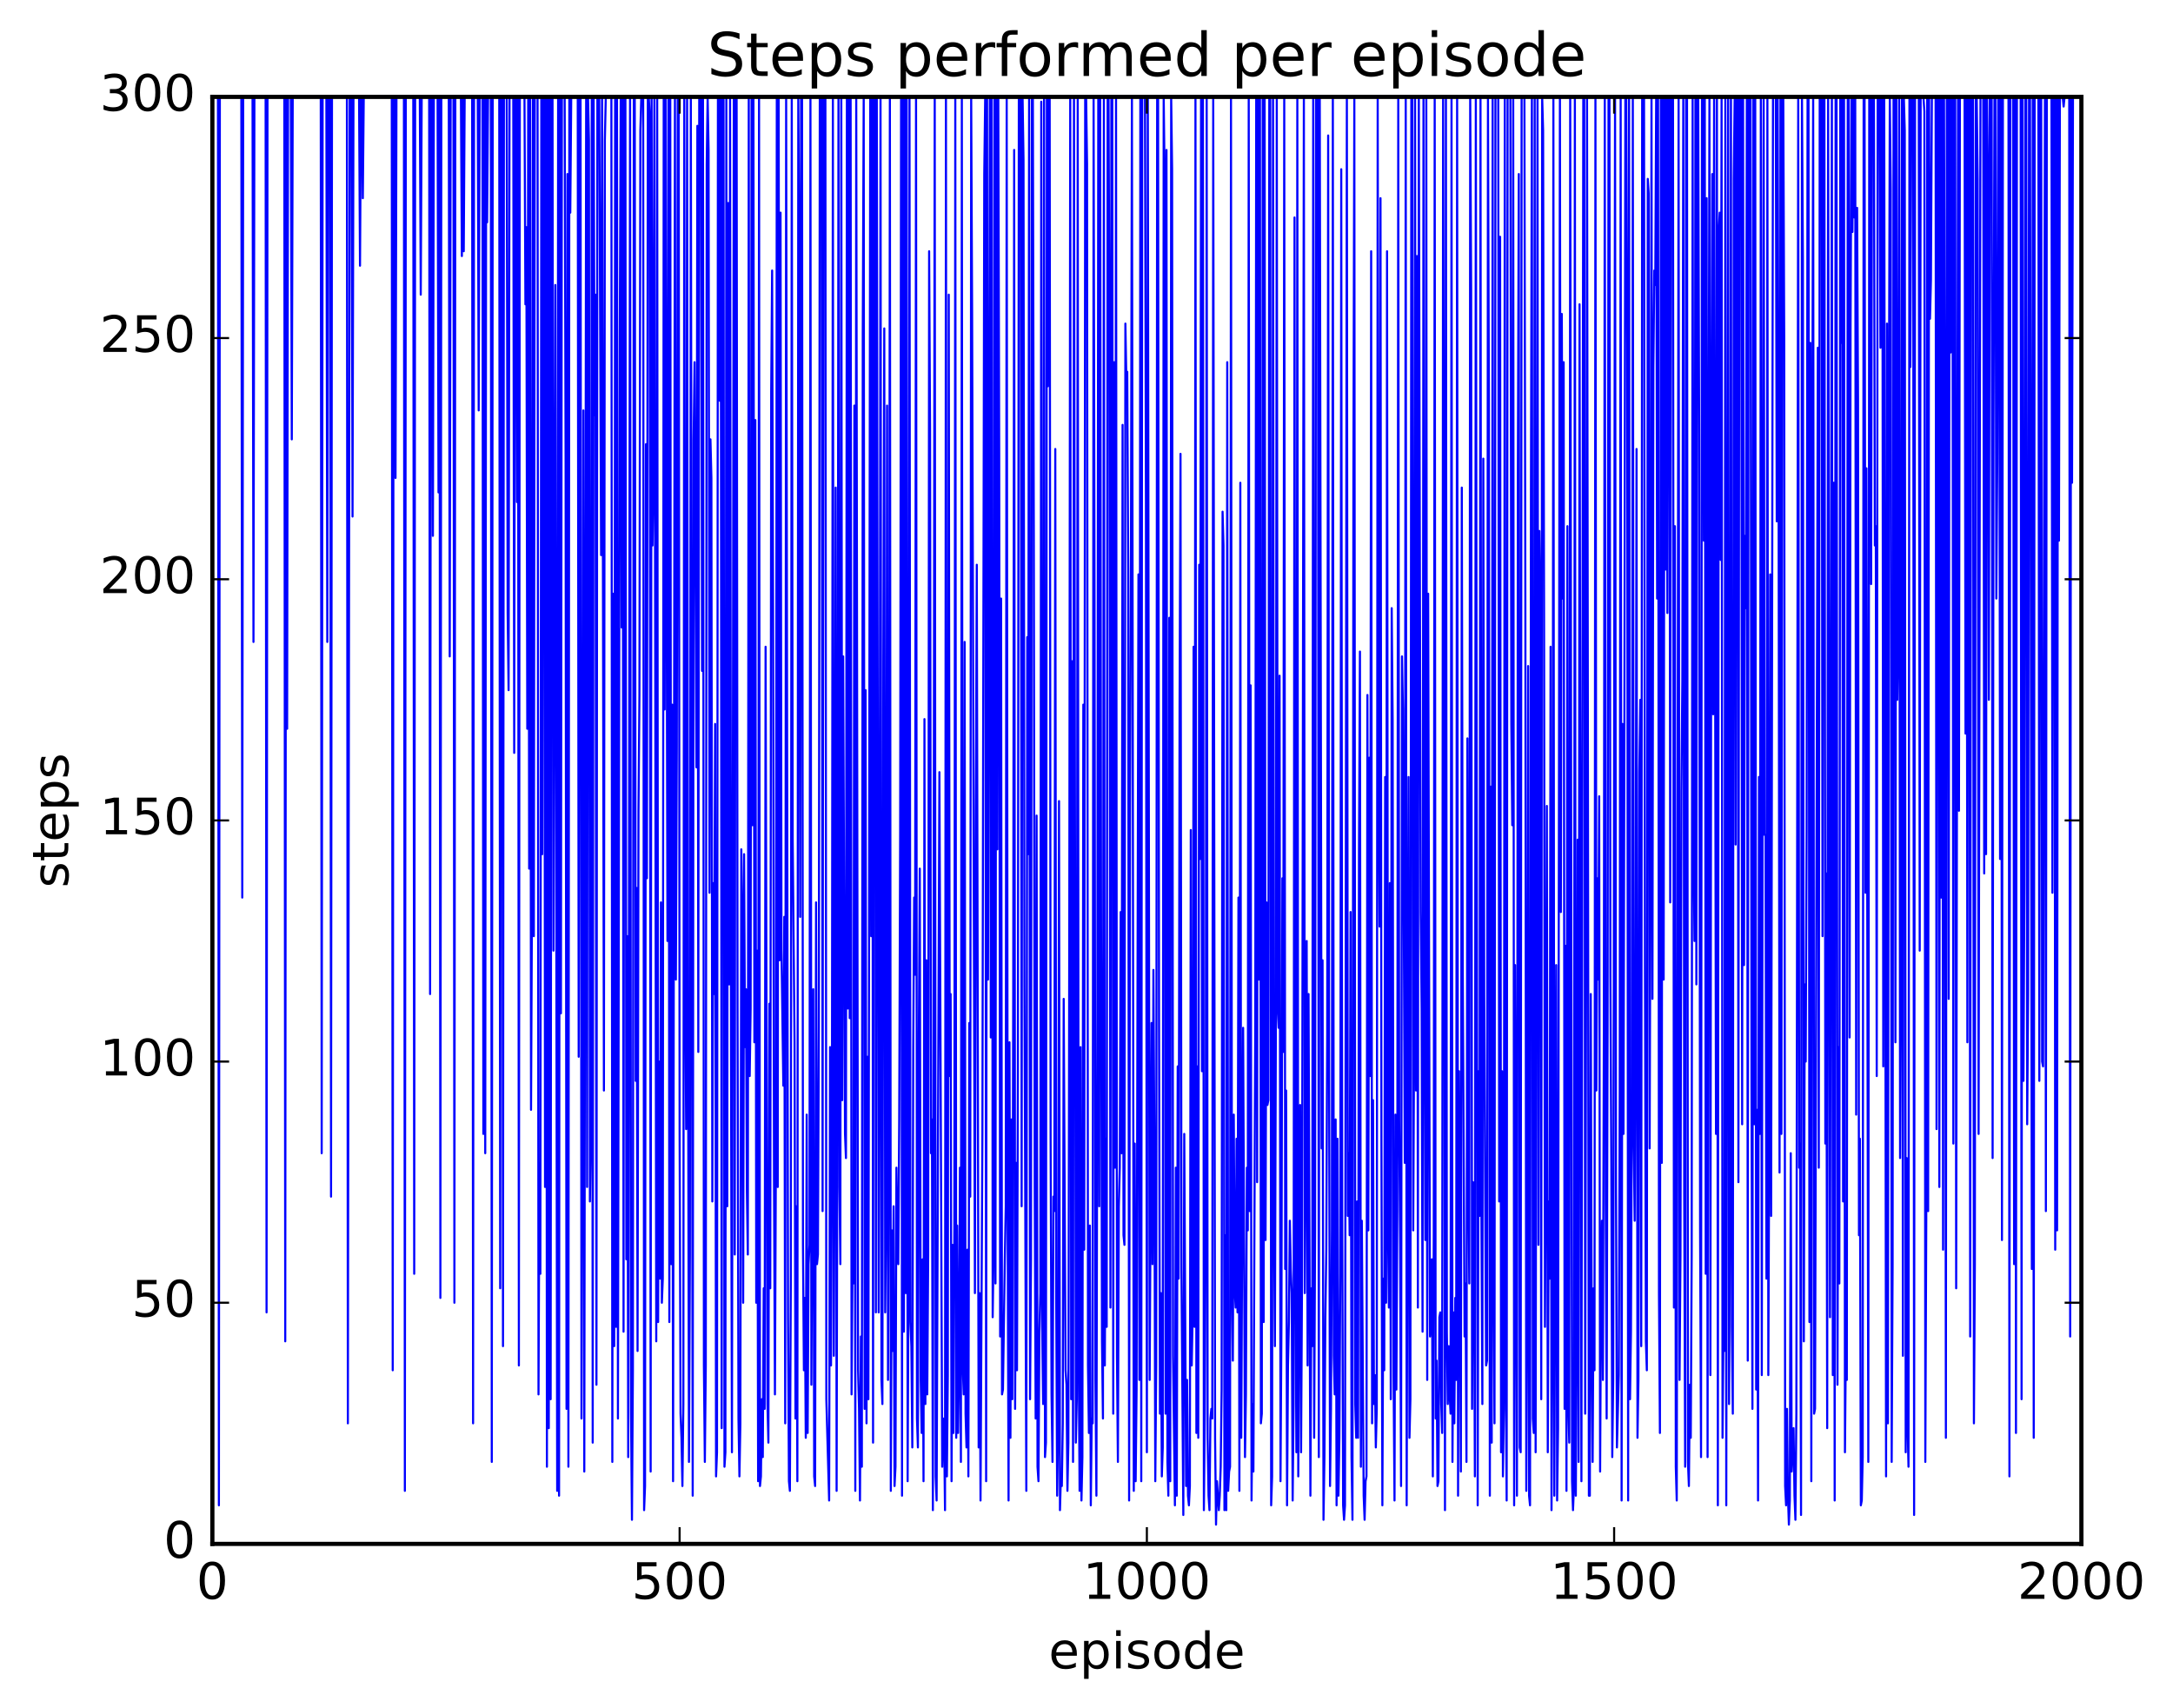 <?xml version="1.0" encoding="utf-8" standalone="no"?>
<!DOCTYPE svg PUBLIC "-//W3C//DTD SVG 1.1//EN"
  "http://www.w3.org/Graphics/SVG/1.1/DTD/svg11.dtd">
<!-- Created with matplotlib (http://matplotlib.org/) -->
<svg height="408pt" version="1.1" viewBox="0 0 519 408" width="519pt" xmlns="http://www.w3.org/2000/svg" xmlns:xlink="http://www.w3.org/1999/xlink">
 <defs>
  <style type="text/css">
*{stroke-linecap:butt;stroke-linejoin:round;stroke-miterlimit:100000;}
  </style>
 </defs>
 <g id="figure_1">
  <g id="patch_1">
   <path d="M 0 408.169 
L 519.589 408.169 
L 519.589 0 
L 0 0 
z
" style="fill:#ffffff;"/>
  </g>
  <g id="axes_1">
   <g id="patch_2">
    <path d="M 50.719 368.742 
L 497.119 368.742 
L 497.119 23.142 
L 50.719 23.142 
z
" style="fill:#ffffff;"/>
   </g>
   <g id="line2d_1">
    <path clip-path="url(#pd90e181423)" d="M 50.719 23.142 
L 52.058 23.142 
L 52.281 359.526 
L 52.504 23.142 
L 57.638 23.142 
L 57.861 214.374 
L 58.084 23.142 
L 60.316 23.142 
L 60.54 153.318 
L 60.763 23.142 
L 63.441 23.142 
L 63.664 313.446 
L 63.888 23.142 
L 67.905 23.142 
L 68.128 320.358 
L 68.352 23.142 
L 68.575 174.054 
L 68.798 23.142 
L 69.468 23.142 
L 69.691 104.934 
L 69.914 23.142 
L 76.61 23.142 
L 76.833 275.43 
L 77.056 23.142 
L 77.949 23.142 
L 78.172 153.318 
L 78.396 23.142 
L 78.842 23.142 
L 79.065 285.798 
L 79.288 23.142 
L 82.86 23.142 
L 83.083 339.942 
L 83.529 23.142 
L 83.976 23.142 
L 84.199 123.366 
L 84.422 23.142 
L 85.761 23.142 
L 85.984 63.462 
L 86.208 23.142 
L 86.431 23.142 
L 86.654 47.334 
L 86.877 23.142 
L 93.573 23.142 
L 93.796 327.27 
L 94.02 23.142 
L 94.243 23.142 
L 94.466 114.15 
L 94.689 23.142 
L 96.475 23.142 
L 96.698 356.07 
L 96.921 23.142 
L 98.707 23.142 
L 98.93 304.23 
L 99.153 23.142 
L 100.269 23.142 
L 100.492 70.374 
L 100.716 23.142 
L 102.501 23.142 
L 102.724 237.414 
L 102.948 23.142 
L 103.171 23.142 
L 103.394 127.974 
L 103.617 23.142 
L 104.51 23.142 
L 104.733 117.606 
L 104.956 23.142 
L 105.18 309.99 
L 105.403 23.142 
L 107.188 23.142 
L 107.412 156.774 
L 107.635 23.142 
L 108.304 23.142 
L 108.528 311.142 
L 108.751 23.142 
L 110.09 23.142 
L 110.313 61.158 
L 110.536 23.142 
L 110.76 60.006 
L 110.983 23.142 
L 112.768 23.142 
L 112.992 339.942 
L 113.215 23.142 
L 114.108 23.142 
L 114.331 98.022 
L 114.554 23.142 
L 115.224 23.142 
L 115.447 270.822 
L 115.67 23.142 
L 115.893 275.43 
L 116.116 23.142 
L 116.34 53.094 
L 116.563 23.142 
L 117.232 23.142 
L 117.456 349.158 
L 117.679 23.142 
L 119.241 23.142 
L 119.464 307.686 
L 119.688 23.142 
L 119.911 23.142 
L 120.134 321.51 
L 120.357 23.142 
L 121.027 23.142 
L 121.25 146.406 
L 121.473 164.838 
L 121.696 23.142 
L 122.589 23.142 
L 122.812 179.814 
L 123.036 23.142 
L 123.259 23.142 
L 123.482 119.91 
L 123.705 23.142 
L 123.928 326.118 
L 124.152 23.142 
L 125.268 23.142 
L 125.491 72.678 
L 125.714 54.246 
L 125.937 174.054 
L 126.16 23.142 
L 126.384 207.462 
L 126.607 23.142 
L 126.83 265.062 
L 127.053 215.526 
L 127.276 23.142 
L 127.5 223.59 
L 127.723 23.142 
L 128.392 23.142 
L 128.616 333.03 
L 128.839 277.734 
L 129.062 304.23 
L 129.285 23.142 
L 129.508 204.006 
L 129.732 23.142 
L 129.955 23.142 
L 130.178 283.494 
L 130.401 23.142 
L 130.624 350.31 
L 130.848 23.142 
L 131.071 341.094 
L 131.294 23.142 
L 131.517 334.182 
L 131.74 23.142 
L 131.964 23.142 
L 132.187 227.046 
L 132.633 68.07 
L 133.08 356.07 
L 133.303 23.142 
L 133.526 357.222 
L 133.749 23.142 
L 133.972 242.022 
L 134.196 23.142 
L 134.865 23.142 
L 135.088 110.694 
L 135.312 336.486 
L 135.535 41.574 
L 135.758 350.31 
L 135.981 23.142 
L 136.204 50.79 
L 136.428 23.142 
L 137.99 23.142 
L 138.213 252.39 
L 138.436 23.142 
L 138.66 23.142 
L 138.883 338.79 
L 139.106 262.758 
L 139.329 98.022 
L 139.552 351.462 
L 139.999 23.142 
L 140.222 283.494 
L 140.445 23.142 
L 140.668 33.51 
L 140.892 286.95 
L 141.115 269.67 
L 141.338 23.142 
L 141.561 344.55 
L 141.784 23.142 
L 142.008 99.174 
L 142.231 70.374 
L 142.454 330.726 
L 142.677 23.142 
L 143.124 23.142 
L 143.57 132.582 
L 143.793 23.142 
L 144.24 260.454 
L 144.463 33.51 
L 144.686 23.142 
L 146.025 23.142 
L 146.248 349.158 
L 146.472 141.798 
L 146.695 321.51 
L 146.918 23.142 
L 147.141 316.902 
L 147.364 23.142 
L 147.588 338.79 
L 148.034 79.59 
L 148.257 23.142 
L 148.48 149.862 
L 148.704 23.142 
L 148.927 318.054 
L 149.15 23.142 
L 149.373 23.142 
L 149.596 300.774 
L 149.82 223.59 
L 150.043 348.006 
L 150.489 23.142 
L 150.712 337.638 
L 150.936 362.982 
L 151.159 327.27 
L 151.382 23.142 
L 151.605 23.142 
L 151.828 258.15 
L 152.052 212.07 
L 152.275 322.662 
L 152.498 193.638 
L 152.721 165.99 
L 152.944 31.206 
L 153.168 23.142 
L 153.614 23.142 
L 153.837 360.678 
L 154.06 354.918 
L 154.284 106.086 
L 154.507 209.766 
L 154.73 23.142 
L 154.953 23.142 
L 155.176 27.75 
L 155.4 351.462 
L 155.623 23.142 
L 155.846 130.278 
L 156.069 112.998 
L 156.292 23.142 
L 156.739 320.358 
L 156.962 23.142 
L 157.185 315.75 
L 157.408 253.542 
L 157.632 305.382 
L 157.855 215.526 
L 158.078 311.142 
L 158.301 305.382 
L 158.524 23.142 
L 158.748 169.446 
L 158.971 23.142 
L 159.417 224.742 
L 159.64 23.142 
L 159.864 315.75 
L 160.087 23.142 
L 160.31 301.926 
L 160.533 168.294 
L 160.756 353.766 
L 161.203 23.142 
L 161.426 233.958 
L 161.649 178.662 
L 161.872 23.142 
L 162.096 23.142 
L 162.319 270.822 
L 162.542 337.638 
L 162.765 343.398 
L 162.988 354.918 
L 163.212 335.334 
L 163.435 23.142 
L 163.658 230.502 
L 163.881 269.67 
L 164.104 23.142 
L 164.328 242.022 
L 164.551 349.158 
L 164.774 299.622 
L 164.997 23.142 
L 165.444 357.222 
L 165.667 104.934 
L 165.89 86.502 
L 166.336 183.27 
L 166.56 30.054 
L 166.783 251.238 
L 167.006 23.142 
L 167.452 23.142 
L 167.676 160.23 
L 167.899 23.142 
L 168.122 326.118 
L 168.345 349.158 
L 168.568 326.118 
L 168.792 39.27 
L 169.015 23.142 
L 169.238 35.814 
L 169.461 213.222 
L 169.684 104.934 
L 169.908 114.15 
L 170.131 286.95 
L 170.354 210.918 
L 170.577 237.414 
L 170.8 172.902 
L 171.024 352.614 
L 171.247 346.854 
L 171.47 23.142 
L 171.693 23.142 
L 171.916 95.718 
L 172.14 23.142 
L 172.363 341.094 
L 172.586 23.142 
L 172.809 23.142 
L 173.032 350.31 
L 173.256 346.854 
L 173.479 23.142 
L 173.702 288.102 
L 173.925 48.486 
L 174.148 235.11 
L 174.372 23.142 
L 174.595 252.39 
L 174.818 346.854 
L 175.264 23.142 
L 175.488 299.622 
L 175.711 23.142 
L 175.934 23.142 
L 176.157 240.87 
L 176.38 338.79 
L 176.604 352.614 
L 176.827 339.942 
L 177.05 202.854 
L 177.273 218.982 
L 177.496 311.142 
L 177.72 204.006 
L 177.943 250.086 
L 178.166 236.262 
L 178.389 284.646 
L 178.612 299.622 
L 178.836 23.142 
L 179.059 256.998 
L 179.282 240.87 
L 179.505 23.142 
L 179.728 197.094 
L 179.952 23.142 
L 180.175 248.934 
L 180.398 100.326 
L 180.621 311.142 
L 180.844 227.046 
L 181.068 353.766 
L 181.291 23.142 
L 181.514 354.918 
L 181.737 352.614 
L 181.96 334.182 
L 182.184 348.006 
L 182.407 307.686 
L 182.63 336.486 
L 182.853 154.47 
L 183.3 335.334 
L 183.523 344.55 
L 183.746 239.718 
L 183.969 307.686 
L 184.192 93.414 
L 184.416 64.614 
L 184.639 144.102 
L 184.862 281.19 
L 185.085 333.03 
L 185.308 277.734 
L 185.532 23.142 
L 185.755 283.494 
L 185.978 23.142 
L 186.201 229.35 
L 186.424 50.79 
L 186.648 227.046 
L 187.094 259.302 
L 187.317 218.982 
L 187.54 339.942 
L 187.764 23.142 
L 188.21 314.598 
L 188.433 353.766 
L 188.656 356.07 
L 188.88 305.382 
L 189.103 23.142 
L 189.326 200.55 
L 189.772 248.934 
L 189.996 338.79 
L 190.219 288.102 
L 190.442 353.766 
L 190.665 23.142 
L 190.888 60.006 
L 191.112 218.982 
L 191.335 23.142 
L 191.558 23.142 
L 191.781 297.318 
L 192.004 327.27 
L 192.228 309.99 
L 192.451 343.398 
L 192.674 266.214 
L 192.897 342.246 
L 193.12 301.926 
L 193.344 297.318 
L 193.567 23.142 
L 193.79 330.726 
L 194.236 236.262 
L 194.46 352.614 
L 194.683 354.918 
L 194.906 215.526 
L 195.129 301.926 
L 195.352 299.622 
L 195.576 245.478 
L 195.799 23.142 
L 196.245 23.142 
L 196.468 289.254 
L 196.692 23.142 
L 197.138 23.142 
L 197.361 334.182 
L 198.031 358.374 
L 198.254 250.086 
L 198.477 326.118 
L 198.7 274.278 
L 198.924 23.142 
L 199.147 323.814 
L 199.37 266.214 
L 199.593 116.454 
L 199.816 356.07 
L 200.04 239.718 
L 200.263 23.142 
L 200.486 283.494 
L 200.709 301.926 
L 200.932 23.142 
L 201.156 262.758 
L 201.379 156.774 
L 201.825 270.822 
L 202.048 276.582 
L 202.272 23.142 
L 202.495 240.87 
L 202.718 23.142 
L 202.941 243.174 
L 203.164 23.142 
L 203.388 333.03 
L 203.611 303.078 
L 203.834 306.534 
L 204.057 96.87 
L 204.28 356.07 
L 204.504 23.142 
L 204.95 327.27 
L 205.173 336.486 
L 205.396 358.374 
L 205.62 319.206 
L 205.843 350.31 
L 206.066 79.59 
L 206.289 23.142 
L 206.512 336.486 
L 206.736 164.838 
L 206.959 339.942 
L 207.182 252.39 
L 207.405 334.182 
L 207.852 23.142 
L 208.075 223.59 
L 208.298 23.142 
L 208.521 344.55 
L 208.744 23.142 
L 208.968 23.142 
L 209.191 313.446 
L 209.414 23.142 
L 209.86 313.446 
L 210.084 237.414 
L 210.307 23.142 
L 210.53 329.574 
L 210.753 335.334 
L 210.976 157.926 
L 211.2 78.438 
L 211.423 313.446 
L 211.646 289.254 
L 211.869 96.87 
L 212.092 329.574 
L 212.316 261.606 
L 212.539 23.142 
L 212.762 356.07 
L 212.985 293.862 
L 213.208 322.662 
L 213.432 288.102 
L 213.655 354.918 
L 213.878 350.31 
L 214.101 278.886 
L 214.324 296.166 
L 214.548 301.926 
L 214.771 267.366 
L 214.994 199.398 
L 215.217 23.142 
L 215.44 357.222 
L 215.664 23.142 
L 215.887 318.054 
L 216.11 23.142 
L 216.333 308.838 
L 216.556 23.142 
L 216.78 353.766 
L 217.003 300.774 
L 217.226 23.142 
L 217.449 315.75 
L 217.672 321.51 
L 217.896 345.702 
L 218.119 250.086 
L 218.342 214.374 
L 218.565 232.806 
L 218.788 23.142 
L 219.012 338.79 
L 219.235 345.702 
L 219.458 246.63 
L 219.681 207.462 
L 219.904 329.574 
L 220.128 342.246 
L 220.351 300.774 
L 220.574 353.766 
L 220.797 171.75 
L 221.02 335.334 
L 221.244 229.35 
L 221.467 333.03 
L 221.69 299.622 
L 221.913 60.006 
L 222.136 102.63 
L 222.36 275.43 
L 222.583 267.366 
L 222.806 360.678 
L 223.252 23.142 
L 223.476 352.614 
L 223.699 358.374 
L 224.368 184.422 
L 225.038 350.31 
L 225.261 338.79 
L 225.484 341.094 
L 225.708 360.678 
L 225.931 23.142 
L 226.154 352.614 
L 226.377 328.422 
L 226.6 70.374 
L 226.824 256.998 
L 227.047 237.414 
L 227.27 353.766 
L 227.493 297.318 
L 227.716 342.246 
L 227.94 292.71 
L 228.163 23.142 
L 228.386 343.398 
L 228.609 292.71 
L 228.832 342.246 
L 229.056 326.118 
L 229.279 278.886 
L 229.502 349.158 
L 229.725 23.142 
L 229.948 326.118 
L 230.172 333.03 
L 230.395 153.318 
L 230.618 337.638 
L 230.841 345.702 
L 231.064 298.47 
L 231.288 352.614 
L 231.511 244.326 
L 231.734 285.798 
L 231.957 23.142 
L 232.18 74.982 
L 232.85 308.838 
L 233.073 192.486 
L 233.296 134.886 
L 233.743 345.702 
L 233.966 308.838 
L 234.189 358.374 
L 234.636 270.822 
L 235.082 41.574 
L 235.305 23.142 
L 235.528 353.766 
L 235.752 23.142 
L 235.975 233.958 
L 236.421 23.142 
L 236.644 247.782 
L 236.868 23.142 
L 237.091 314.598 
L 237.314 298.47 
L 237.537 23.142 
L 237.76 306.534 
L 237.984 23.142 
L 238.207 202.854 
L 238.43 23.142 
L 238.653 108.39 
L 238.876 319.206 
L 239.1 142.95 
L 239.323 333.03 
L 239.546 331.878 
L 239.992 300.774 
L 240.216 288.102 
L 240.439 23.142 
L 240.662 289.254 
L 240.885 358.374 
L 241.108 248.934 
L 241.332 343.398 
L 241.555 267.366 
L 241.778 334.182 
L 242.001 236.262 
L 242.224 35.814 
L 242.448 336.486 
L 242.671 277.734 
L 242.894 327.27 
L 243.117 255.846 
L 243.34 23.142 
L 243.787 23.142 
L 244.01 288.102 
L 244.233 23.142 
L 244.456 38.118 
L 244.68 235.11 
L 245.126 356.07 
L 245.349 152.166 
L 245.572 204.006 
L 245.796 23.142 
L 246.019 334.182 
L 246.242 300.774 
L 246.465 23.142 
L 246.688 23.142 
L 246.912 126.822 
L 247.135 283.494 
L 247.358 338.79 
L 247.581 194.79 
L 247.804 350.31 
L 248.028 353.766 
L 248.251 318.054 
L 248.474 308.838 
L 248.697 24.294 
L 248.92 316.902 
L 249.144 335.334 
L 249.367 23.142 
L 249.59 348.006 
L 249.813 344.55 
L 250.036 23.142 
L 250.26 92.262 
L 250.483 23.142 
L 250.706 23.142 
L 250.929 271.974 
L 251.152 333.03 
L 251.376 349.158 
L 251.599 285.798 
L 251.822 289.254 
L 252.045 107.238 
L 252.268 309.99 
L 252.492 357.222 
L 252.715 341.094 
L 252.938 191.334 
L 253.161 360.678 
L 253.384 352.614 
L 253.608 354.918 
L 253.831 339.942 
L 254.054 238.566 
L 254.5 327.27 
L 254.724 330.726 
L 254.947 356.07 
L 255.17 344.55 
L 255.393 220.134 
L 255.616 23.142 
L 255.84 334.182 
L 256.063 157.926 
L 256.286 349.158 
L 256.509 23.142 
L 256.956 344.55 
L 257.179 334.182 
L 257.402 23.142 
L 257.625 321.51 
L 257.848 356.07 
L 258.072 250.086 
L 258.295 358.374 
L 258.518 348.006 
L 258.741 168.294 
L 258.964 298.47 
L 259.188 23.142 
L 259.411 23.142 
L 259.634 39.27 
L 259.857 326.118 
L 260.08 342.246 
L 260.304 292.71 
L 260.527 359.526 
L 260.75 338.79 
L 260.973 339.942 
L 261.196 23.142 
L 261.42 142.95 
L 261.643 329.574 
L 261.866 357.222 
L 262.089 244.326 
L 262.312 23.142 
L 262.536 288.102 
L 262.759 23.142 
L 262.982 221.286 
L 263.205 320.358 
L 263.428 338.79 
L 263.652 23.142 
L 263.875 326.118 
L 264.098 271.974 
L 264.321 316.902 
L 264.544 23.142 
L 264.768 23.142 
L 264.991 85.35 
L 265.214 312.294 
L 265.437 23.142 
L 265.66 23.142 
L 265.884 337.638 
L 266.107 86.502 
L 266.33 278.886 
L 266.553 23.142 
L 266.776 323.814 
L 267 349.158 
L 267.223 288.102 
L 267.446 278.886 
L 267.669 217.83 
L 267.892 275.43 
L 268.116 101.478 
L 268.339 295.014 
L 268.562 297.318 
L 268.785 77.286 
L 269.008 89.958 
L 269.232 88.806 
L 269.455 136.038 
L 269.678 358.374 
L 269.901 192.486 
L 270.124 127.974 
L 270.348 23.142 
L 270.794 356.07 
L 271.017 273.126 
L 271.24 353.766 
L 271.464 331.878 
L 271.91 137.19 
L 272.133 329.574 
L 272.356 23.142 
L 272.58 353.766 
L 272.803 23.142 
L 273.472 23.142 
L 273.696 119.91 
L 273.919 346.854 
L 274.142 23.142 
L 274.588 329.574 
L 275.035 244.326 
L 275.258 301.926 
L 275.481 231.654 
L 275.704 271.974 
L 275.928 353.766 
L 276.151 326.118 
L 276.374 23.142 
L 276.597 23.142 
L 276.82 243.174 
L 277.044 337.638 
L 277.267 308.838 
L 277.49 352.614 
L 277.713 345.702 
L 277.936 23.142 
L 278.16 42.726 
L 278.383 337.638 
L 278.606 35.814 
L 278.829 349.158 
L 279.052 357.222 
L 279.276 147.558 
L 279.499 353.766 
L 279.722 23.142 
L 279.945 40.422 
L 280.168 323.814 
L 280.615 359.526 
L 280.838 278.886 
L 281.061 357.222 
L 281.284 254.694 
L 281.508 305.382 
L 281.731 168.294 
L 281.954 108.39 
L 282.177 303.078 
L 282.624 361.83 
L 282.847 270.822 
L 283.293 354.918 
L 283.516 329.574 
L 283.74 357.222 
L 283.963 359.526 
L 284.186 354.918 
L 284.409 198.246 
L 284.632 326.118 
L 284.856 313.446 
L 285.079 154.47 
L 285.302 316.902 
L 285.525 23.142 
L 285.748 342.246 
L 285.972 254.694 
L 286.195 343.398 
L 286.418 134.886 
L 286.641 205.158 
L 286.864 23.142 
L 287.088 255.846 
L 287.311 23.142 
L 287.534 360.678 
L 287.757 337.638 
L 287.98 288.102 
L 288.204 23.142 
L 288.427 343.398 
L 288.65 357.222 
L 288.873 360.678 
L 289.096 338.79 
L 289.32 336.486 
L 289.543 338.79 
L 289.766 23.142 
L 290.212 343.398 
L 290.436 364.134 
L 290.659 353.766 
L 291.105 360.678 
L 291.328 357.222 
L 291.552 350.31 
L 291.775 331.878 
L 291.998 122.214 
L 292.221 130.278 
L 292.444 360.678 
L 292.668 295.014 
L 292.891 360.678 
L 293.114 86.502 
L 293.337 356.07 
L 293.56 351.462 
L 293.784 350.31 
L 294.007 23.142 
L 294.23 305.382 
L 294.453 324.966 
L 294.676 266.214 
L 294.9 307.686 
L 295.123 312.294 
L 295.346 271.974 
L 295.569 313.446 
L 295.792 214.374 
L 296.016 356.07 
L 296.239 115.302 
L 296.462 343.398 
L 296.908 245.478 
L 297.355 348.006 
L 297.578 333.03 
L 297.801 278.886 
L 298.024 293.862 
L 298.248 23.142 
L 298.471 289.254 
L 298.694 163.686 
L 298.917 358.374 
L 299.14 335.334 
L 299.364 351.462 
L 299.81 244.326 
L 300.033 23.142 
L 300.256 282.342 
L 300.48 23.142 
L 300.703 233.958 
L 300.926 23.142 
L 301.149 339.942 
L 301.372 337.638 
L 301.596 23.142 
L 301.819 315.75 
L 302.042 23.142 
L 302.265 296.166 
L 302.488 215.526 
L 302.712 263.91 
L 302.935 262.758 
L 303.158 23.142 
L 303.381 23.142 
L 303.604 359.526 
L 303.828 352.614 
L 304.051 23.142 
L 304.274 289.254 
L 304.497 321.51 
L 304.72 247.782 
L 304.944 23.142 
L 305.167 240.87 
L 305.39 245.478 
L 305.613 161.382 
L 305.836 353.766 
L 306.06 315.75 
L 306.283 209.766 
L 306.506 251.238 
L 306.729 23.142 
L 306.952 303.078 
L 307.176 260.454 
L 307.399 359.526 
L 307.622 326.118 
L 307.845 315.75 
L 308.068 291.558 
L 308.292 303.078 
L 308.515 308.838 
L 308.738 358.374 
L 308.961 335.334 
L 309.184 51.942 
L 309.408 300.774 
L 309.631 346.854 
L 309.854 23.142 
L 310.077 352.614 
L 310.524 263.91 
L 310.747 346.854 
L 310.97 306.534 
L 311.416 23.142 
L 311.64 308.838 
L 312.086 224.742 
L 312.309 326.118 
L 312.532 237.414 
L 312.979 357.222 
L 313.202 307.686 
L 313.425 321.51 
L 313.648 23.142 
L 313.872 343.398 
L 314.095 293.862 
L 314.318 23.142 
L 314.764 23.142 
L 314.988 348.006 
L 315.211 23.142 
L 315.657 274.278 
L 315.88 229.35 
L 316.104 362.982 
L 316.327 348.006 
L 316.55 314.598 
L 316.773 298.47 
L 316.996 246.63 
L 317.22 32.358 
L 317.443 252.39 
L 317.666 354.918 
L 317.889 336.486 
L 318.112 293.862 
L 318.336 23.142 
L 318.559 323.814 
L 318.782 333.03 
L 319.005 267.366 
L 319.228 359.526 
L 319.452 271.974 
L 319.675 357.222 
L 319.898 343.398 
L 320.121 304.23 
L 320.344 40.422 
L 320.568 289.254 
L 320.791 359.526 
L 321.014 362.982 
L 321.237 359.526 
L 321.684 23.142 
L 321.907 290.406 
L 322.13 275.43 
L 322.353 295.014 
L 322.576 217.83 
L 322.8 348.006 
L 323.023 362.982 
L 323.246 114.15 
L 323.469 23.142 
L 323.692 335.334 
L 323.916 343.398 
L 324.139 286.95 
L 324.362 343.398 
L 324.585 202.854 
L 324.808 155.622 
L 325.032 350.31 
L 325.255 291.558 
L 325.701 357.222 
L 325.924 362.982 
L 326.148 353.766 
L 326.371 352.614 
L 326.594 165.99 
L 326.817 293.862 
L 327.04 180.966 
L 327.264 256.998 
L 327.487 60.006 
L 327.71 339.942 
L 327.933 262.758 
L 328.156 335.334 
L 328.38 328.422 
L 328.603 345.702 
L 328.826 336.486 
L 329.049 23.142 
L 329.272 182.118 
L 329.496 221.286 
L 329.719 47.334 
L 329.942 271.974 
L 330.165 359.526 
L 330.388 305.382 
L 330.612 327.27 
L 330.835 185.574 
L 331.058 311.142 
L 331.281 60.006 
L 331.504 292.71 
L 331.728 312.294 
L 331.951 210.918 
L 332.174 334.182 
L 332.397 145.254 
L 332.62 171.75 
L 332.844 328.422 
L 333.067 358.374 
L 333.29 266.214 
L 333.513 331.878 
L 333.736 289.254 
L 333.96 23.142 
L 334.183 267.366 
L 334.406 297.318 
L 334.629 354.918 
L 334.852 156.774 
L 335.076 169.446 
L 335.522 277.734 
L 335.745 23.142 
L 335.968 359.526 
L 336.415 185.574 
L 336.638 343.398 
L 336.861 334.182 
L 337.084 23.142 
L 337.308 23.142 
L 337.531 293.862 
L 337.754 246.63 
L 337.977 23.142 
L 338.2 260.454 
L 338.424 61.158 
L 338.647 312.294 
L 338.87 23.142 
L 339.316 217.83 
L 339.54 240.87 
L 339.763 318.054 
L 339.986 23.142 
L 340.209 237.414 
L 340.432 296.166 
L 340.656 23.142 
L 340.879 329.574 
L 341.102 141.798 
L 341.548 319.206 
L 341.772 314.598 
L 341.995 300.774 
L 342.218 352.614 
L 342.441 295.014 
L 342.664 23.142 
L 342.888 338.79 
L 343.111 324.966 
L 343.334 354.918 
L 343.557 353.766 
L 343.78 314.598 
L 344.004 313.446 
L 344.227 335.334 
L 344.45 342.246 
L 344.673 23.142 
L 344.896 137.19 
L 345.12 360.678 
L 345.343 23.142 
L 345.566 318.054 
L 345.789 335.334 
L 346.012 321.51 
L 346.236 333.03 
L 346.459 337.638 
L 346.682 23.142 
L 346.905 349.158 
L 347.128 313.446 
L 347.352 339.942 
L 347.575 309.99 
L 347.798 329.574 
L 348.021 23.142 
L 348.244 357.222 
L 348.468 255.846 
L 348.914 351.462 
L 349.137 116.454 
L 349.36 230.502 
L 349.807 319.206 
L 350.03 306.534 
L 350.253 349.158 
L 350.476 176.358 
L 350.7 275.43 
L 350.923 306.534 
L 351.146 23.142 
L 351.369 69.222 
L 351.592 336.486 
L 351.816 282.342 
L 352.039 293.862 
L 352.262 352.614 
L 352.485 23.142 
L 352.932 359.526 
L 353.155 255.846 
L 353.378 290.406 
L 353.601 23.142 
L 353.824 291.558 
L 354.048 335.334 
L 354.271 109.542 
L 354.494 237.414 
L 354.94 326.118 
L 355.164 324.966 
L 355.387 23.142 
L 355.61 95.718 
L 355.833 357.222 
L 356.056 187.878 
L 356.28 344.55 
L 356.503 23.142 
L 356.726 304.23 
L 356.949 339.942 
L 357.172 23.142 
L 357.842 23.142 
L 358.065 286.95 
L 358.288 56.55 
L 358.512 346.854 
L 358.735 255.846 
L 358.958 352.614 
L 359.181 336.486 
L 359.404 23.142 
L 359.628 327.27 
L 359.851 358.374 
L 360.074 23.142 
L 360.744 23.142 
L 360.967 172.902 
L 361.19 197.094 
L 361.413 23.142 
L 361.636 359.526 
L 361.86 230.502 
L 362.306 357.222 
L 362.529 111.846 
L 362.752 41.574 
L 362.976 345.702 
L 363.199 346.854 
L 363.422 23.142 
L 364.092 23.142 
L 364.315 144.102 
L 364.538 356.07 
L 364.761 306.534 
L 364.984 159.078 
L 365.208 357.222 
L 365.431 359.526 
L 365.654 117.606 
L 365.877 23.142 
L 366.1 338.79 
L 366.324 342.246 
L 366.547 23.142 
L 366.77 346.854 
L 367.216 23.142 
L 367.44 297.318 
L 367.663 126.822 
L 367.886 145.254 
L 368.109 334.182 
L 368.332 23.142 
L 368.556 31.206 
L 368.779 144.102 
L 369.002 316.902 
L 369.225 271.974 
L 369.448 192.486 
L 369.672 346.854 
L 369.895 286.95 
L 370.118 305.382 
L 370.341 154.47 
L 370.564 360.678 
L 370.788 318.054 
L 371.011 23.142 
L 371.234 357.222 
L 371.68 230.502 
L 371.904 358.374 
L 372.127 341.094 
L 372.573 23.142 
L 372.796 217.83 
L 373.02 74.982 
L 373.243 142.95 
L 373.466 86.502 
L 373.689 336.486 
L 373.912 225.894 
L 374.136 356.07 
L 374.359 125.67 
L 374.582 335.334 
L 374.805 344.55 
L 375.028 23.142 
L 375.475 353.766 
L 375.698 360.678 
L 375.921 354.918 
L 376.144 23.142 
L 376.368 357.222 
L 376.591 314.598 
L 376.814 200.55 
L 377.037 349.158 
L 377.26 72.678 
L 377.707 353.766 
L 378.153 23.142 
L 378.376 23.142 
L 378.6 337.638 
L 378.823 237.414 
L 379.046 23.142 
L 379.492 357.222 
L 379.716 357.222 
L 379.939 237.414 
L 380.162 316.902 
L 380.385 349.158 
L 380.608 307.686 
L 380.832 327.27 
L 381.055 23.142 
L 381.278 260.454 
L 381.501 209.766 
L 381.724 233.958 
L 381.948 190.182 
L 382.171 351.462 
L 382.394 307.686 
L 382.617 291.558 
L 382.84 329.574 
L 383.064 246.63 
L 383.287 23.142 
L 383.51 286.95 
L 383.733 338.79 
L 383.956 246.63 
L 384.18 23.142 
L 384.403 23.142 
L 384.626 232.806 
L 384.849 277.734 
L 385.072 348.006 
L 385.296 329.574 
L 385.742 23.142 
L 385.965 283.494 
L 386.188 345.702 
L 386.635 328.422 
L 386.858 260.454 
L 387.081 23.142 
L 387.304 358.374 
L 387.528 172.902 
L 387.751 270.822 
L 387.974 174.054 
L 388.197 23.142 
L 388.42 23.142 
L 388.644 83.046 
L 388.867 358.374 
L 389.09 23.142 
L 389.313 334.182 
L 389.536 318.054 
L 389.76 262.758 
L 389.983 23.142 
L 390.206 273.126 
L 390.429 291.558 
L 390.652 236.262 
L 390.876 107.238 
L 391.099 343.398 
L 391.322 329.574 
L 391.545 184.422 
L 391.768 167.142 
L 391.992 321.51 
L 392.215 23.142 
L 392.661 23.142 
L 392.884 230.502 
L 393.108 320.358 
L 393.331 327.27 
L 393.554 42.726 
L 393.777 46.182 
L 394 274.278 
L 394.224 195.942 
L 394.447 23.142 
L 394.67 238.566 
L 394.893 87.654 
L 395.116 64.614 
L 395.34 68.07 
L 395.563 23.142 
L 395.786 142.95 
L 396.009 23.142 
L 396.232 308.838 
L 396.456 342.246 
L 396.679 23.142 
L 396.902 277.734 
L 397.125 23.142 
L 397.348 233.958 
L 397.572 23.142 
L 397.795 136.038 
L 398.018 23.142 
L 398.241 146.406 
L 398.464 23.142 
L 398.688 23.142 
L 398.911 215.526 
L 399.134 23.142 
L 399.58 23.142 
L 399.804 312.294 
L 400.027 125.67 
L 400.25 350.31 
L 400.473 358.374 
L 400.92 23.142 
L 401.143 329.574 
L 401.366 299.622 
L 401.589 189.03 
L 401.812 162.534 
L 402.036 23.142 
L 402.259 284.646 
L 402.482 350.31 
L 402.705 23.142 
L 402.928 23.142 
L 403.152 349.158 
L 403.375 354.918 
L 403.598 330.726 
L 403.821 343.398 
L 404.044 299.622 
L 404.268 23.142 
L 404.491 199.398 
L 404.714 224.742 
L 404.937 23.142 
L 405.16 235.11 
L 405.384 23.142 
L 405.607 23.142 
L 405.83 103.782 
L 406.053 293.862 
L 406.276 348.006 
L 406.5 23.142 
L 406.723 23.142 
L 406.946 129.126 
L 407.169 23.142 
L 407.392 304.23 
L 407.616 47.334 
L 407.839 348.006 
L 408.062 129.126 
L 408.285 23.142 
L 408.508 328.422 
L 408.732 114.15 
L 408.955 41.574 
L 409.178 170.598 
L 409.401 23.142 
L 409.848 270.822 
L 410.071 23.142 
L 410.294 359.526 
L 410.517 55.398 
L 410.74 50.79 
L 410.964 133.734 
L 411.187 23.142 
L 411.41 343.398 
L 411.633 318.054 
L 411.856 322.662 
L 412.08 23.142 
L 412.303 359.526 
L 412.749 23.142 
L 412.972 335.334 
L 413.196 284.646 
L 413.419 23.142 
L 413.642 316.902 
L 413.865 337.638 
L 414.088 42.726 
L 414.312 23.142 
L 414.535 201.702 
L 414.758 23.142 
L 414.981 23.142 
L 415.204 282.342 
L 415.428 23.142 
L 415.874 23.142 
L 416.097 268.518 
L 416.32 23.142 
L 416.544 230.502 
L 416.767 127.974 
L 416.99 145.254 
L 417.213 23.142 
L 417.436 324.966 
L 417.66 23.142 
L 418.106 23.142 
L 418.329 259.302 
L 418.552 336.486 
L 418.776 23.142 
L 418.999 268.518 
L 419.222 23.142 
L 419.445 331.878 
L 419.668 265.062 
L 419.892 358.374 
L 420.115 185.574 
L 420.338 270.822 
L 420.561 23.142 
L 420.784 328.422 
L 421.231 23.142 
L 421.454 199.398 
L 421.677 199.398 
L 421.9 305.382 
L 422.124 23.142 
L 422.347 328.422 
L 422.57 267.366 
L 422.793 137.19 
L 423.016 290.406 
L 423.463 23.142 
L 424.132 23.142 
L 424.356 124.518 
L 424.579 23.142 
L 424.802 116.454 
L 425.025 280.038 
L 425.248 23.142 
L 425.472 270.822 
L 425.695 23.142 
L 425.918 23.142 
L 426.141 80.742 
L 426.364 354.918 
L 426.588 359.526 
L 426.811 336.486 
L 427.034 357.222 
L 427.257 364.134 
L 427.48 358.374 
L 427.704 275.43 
L 427.927 351.462 
L 428.373 341.094 
L 428.596 357.222 
L 428.82 362.982 
L 429.043 337.638 
L 429.489 23.142 
L 429.712 278.886 
L 429.936 273.126 
L 430.159 361.83 
L 430.382 23.142 
L 430.605 62.31 
L 430.828 320.358 
L 431.052 235.11 
L 431.275 253.542 
L 431.498 198.246 
L 431.721 23.142 
L 431.944 23.142 
L 432.168 315.75 
L 432.391 81.894 
L 432.614 353.766 
L 432.837 111.846 
L 433.06 23.142 
L 433.284 337.638 
L 433.507 336.486 
L 434.176 83.046 
L 434.4 278.886 
L 434.623 23.142 
L 435.069 23.142 
L 435.292 223.59 
L 435.516 23.142 
L 435.739 23.142 
L 435.962 273.126 
L 436.185 208.614 
L 436.408 341.094 
L 436.632 23.142 
L 437.078 314.598 
L 437.524 23.142 
L 437.748 328.422 
L 437.971 115.302 
L 438.194 358.374 
L 438.417 23.142 
L 438.64 23.142 
L 438.864 330.726 
L 439.087 250.086 
L 439.31 306.534 
L 439.533 23.142 
L 439.756 81.894 
L 439.98 23.142 
L 440.203 286.95 
L 440.426 23.142 
L 440.649 346.854 
L 440.872 320.358 
L 441.096 329.574 
L 441.319 23.142 
L 441.542 23.142 
L 441.765 247.782 
L 441.988 78.438 
L 442.212 23.142 
L 442.435 55.398 
L 442.658 23.142 
L 442.881 51.942 
L 443.104 23.142 
L 443.328 266.214 
L 443.551 49.638 
L 443.774 95.718 
L 443.997 295.014 
L 444.22 271.974 
L 444.444 359.526 
L 444.667 358.374 
L 444.89 348.006 
L 445.113 23.142 
L 445.336 23.142 
L 445.56 213.222 
L 445.783 111.846 
L 446.229 349.158 
L 446.452 23.142 
L 446.676 23.142 
L 446.899 139.494 
L 447.122 23.142 
L 447.568 23.142 
L 447.792 130.278 
L 448.015 125.67 
L 448.238 256.998 
L 448.461 23.142 
L 448.908 23.142 
L 449.131 83.046 
L 449.354 23.142 
L 449.577 23.142 
L 449.8 254.694 
L 450.024 23.142 
L 450.47 352.614 
L 450.693 77.286 
L 450.916 339.942 
L 451.14 102.63 
L 451.363 23.142 
L 451.586 45.03 
L 451.809 349.158 
L 452.032 301.926 
L 452.256 23.142 
L 452.479 23.142 
L 452.702 248.934 
L 452.925 23.142 
L 453.148 167.142 
L 453.372 149.862 
L 453.595 23.142 
L 453.818 276.582 
L 454.041 222.438 
L 454.264 23.142 
L 454.488 323.814 
L 454.711 23.142 
L 454.934 31.206 
L 455.157 346.854 
L 455.38 276.582 
L 455.604 339.942 
L 455.827 350.31 
L 456.05 23.142 
L 456.273 87.654 
L 456.496 23.142 
L 456.943 23.142 
L 457.166 361.83 
L 457.389 23.142 
L 458.282 23.142 
L 458.505 227.046 
L 458.728 23.142 
L 459.398 23.142 
L 459.621 26.598 
L 459.844 349.158 
L 460.068 291.558 
L 460.291 23.142 
L 460.514 289.254 
L 460.737 23.142 
L 460.96 76.134 
L 461.184 66.918 
L 461.407 23.142 
L 462.3 23.142 
L 462.523 269.67 
L 462.746 23.142 
L 462.969 23.142 
L 463.192 283.494 
L 463.416 23.142 
L 463.639 214.374 
L 463.862 23.142 
L 464.085 298.47 
L 464.308 23.142 
L 464.532 117.606 
L 464.755 343.398 
L 464.978 23.142 
L 465.201 23.142 
L 465.424 238.566 
L 465.648 23.142 
L 465.871 84.198 
L 466.094 23.142 
L 466.317 23.142 
L 466.54 273.126 
L 466.764 23.142 
L 466.987 23.142 
L 467.21 307.686 
L 467.656 23.142 
L 467.88 193.638 
L 468.103 23.142 
L 469.219 23.142 
L 469.442 175.206 
L 469.665 23.142 
L 469.888 248.934 
L 470.112 23.142 
L 470.335 23.142 
L 470.558 319.206 
L 470.781 23.142 
L 471.228 23.142 
L 471.451 339.942 
L 471.674 301.926 
L 471.897 23.142 
L 472.12 23.142 
L 472.344 42.726 
L 472.567 270.822 
L 473.013 23.142 
L 473.683 23.142 
L 473.906 208.614 
L 474.129 23.142 
L 474.352 204.006 
L 474.576 23.142 
L 474.799 43.878 
L 475.022 167.142 
L 475.245 23.142 
L 475.692 23.142 
L 475.915 276.582 
L 476.138 101.478 
L 476.361 23.142 
L 476.584 23.142 
L 476.808 142.95 
L 477.031 110.694 
L 477.254 23.142 
L 477.477 23.142 
L 477.7 205.158 
L 477.924 23.142 
L 478.147 296.166 
L 478.37 23.142 
L 479.709 23.142 
L 479.932 352.614 
L 480.156 23.142 
L 480.825 23.142 
L 481.048 301.926 
L 481.272 23.142 
L 481.495 342.246 
L 481.718 23.142 
L 482.611 23.142 
L 482.834 334.182 
L 483.057 23.142 
L 483.28 258.15 
L 483.504 212.07 
L 483.727 23.142 
L 483.95 23.142 
L 484.173 268.518 
L 484.396 237.414 
L 484.62 23.142 
L 484.843 23.142 
L 485.289 303.078 
L 485.512 23.142 
L 485.736 343.398 
L 485.959 23.142 
L 486.852 23.142 
L 487.075 258.15 
L 487.298 23.142 
L 487.521 23.142 
L 487.744 253.542 
L 487.968 254.694 
L 488.414 23.142 
L 488.637 289.254 
L 488.86 23.142 
L 489.976 23.142 
L 490.2 213.222 
L 490.423 23.142 
L 490.646 23.142 
L 490.869 298.47 
L 491.092 23.142 
L 491.316 293.862 
L 491.539 23.142 
L 491.762 129.126 
L 491.985 23.142 
L 492.655 23.142 
L 492.878 25.446 
L 493.101 23.142 
L 494.217 23.142 
L 494.44 319.206 
L 494.664 23.142 
L 494.887 115.302 
L 495.11 23.142 
L 496.896 23.142 
L 496.896 23.142 
" style="fill:none;stroke:#0000ff;stroke-linecap:square;stroke-width:0.5;"/>
   </g>
   <g id="patch_3">
    <path d="M 50.719 368.742 
L 50.719 23.142 
" style="fill:none;stroke:#000000;stroke-linecap:square;stroke-linejoin:miter;"/>
   </g>
   <g id="patch_4">
    <path d="M 497.119 368.742 
L 497.119 23.142 
" style="fill:none;stroke:#000000;stroke-linecap:square;stroke-linejoin:miter;"/>
   </g>
   <g id="patch_5">
    <path d="M 50.719 368.742 
L 497.119 368.742 
" style="fill:none;stroke:#000000;stroke-linecap:square;stroke-linejoin:miter;"/>
   </g>
   <g id="patch_6">
    <path d="M 50.719 23.142 
L 497.119 23.142 
" style="fill:none;stroke:#000000;stroke-linecap:square;stroke-linejoin:miter;"/>
   </g>
   <g id="matplotlib.axis_1">
    <g id="xtick_1">
     <g id="line2d_2">
      <defs>
       <path d="M 0 0 
L 0 -4 
" id="mef4a38b258" style="stroke:#000000;stroke-width:0.5;"/>
      </defs>
      <g>
       <use style="stroke:#000000;stroke-width:0.5;" x="50.719" xlink:href="#mef4a38b258" y="368.742"/>
      </g>
     </g>
     <g id="line2d_3">
      <defs>
       <path d="M 0 0 
L 0 4 
" id="m60ffb13cd1" style="stroke:#000000;stroke-width:0.5;"/>
      </defs>
      <g>
       <use style="stroke:#000000;stroke-width:0.5;" x="50.719" xlink:href="#m60ffb13cd1" y="23.142"/>
      </g>
     </g>
     <g id="text_1">
      <!-- 0 -->
      <defs>
       <path d="M 31.781 66.406 
Q 24.172 66.406 20.328 58.906 
Q 16.5 51.422 16.5 36.375 
Q 16.5 21.391 20.328 13.891 
Q 24.172 6.391 31.781 6.391 
Q 39.453 6.391 43.281 13.891 
Q 47.125 21.391 47.125 36.375 
Q 47.125 51.422 43.281 58.906 
Q 39.453 66.406 31.781 66.406 
M 31.781 74.219 
Q 44.047 74.219 50.516 64.516 
Q 56.984 54.828 56.984 36.375 
Q 56.984 17.969 50.516 8.266 
Q 44.047 -1.422 31.781 -1.422 
Q 19.531 -1.422 13.062 8.266 
Q 6.594 17.969 6.594 36.375 
Q 6.594 54.828 13.062 64.516 
Q 19.531 74.219 31.781 74.219 
" id="BitstreamVeraSans-Roman-30"/>
      </defs>
      <g transform="translate(46.901 381.86)scale(0.12 -0.12)">
       <use xlink:href="#BitstreamVeraSans-Roman-30"/>
      </g>
     </g>
    </g>
    <g id="xtick_2">
     <g id="line2d_4">
      <g>
       <use style="stroke:#000000;stroke-width:0.5;" x="162.319" xlink:href="#mef4a38b258" y="368.742"/>
      </g>
     </g>
     <g id="line2d_5">
      <g>
       <use style="stroke:#000000;stroke-width:0.5;" x="162.319" xlink:href="#m60ffb13cd1" y="23.142"/>
      </g>
     </g>
     <g id="text_2">
      <!-- 500 -->
      <defs>
       <path d="M 10.797 72.906 
L 49.516 72.906 
L 49.516 64.594 
L 19.828 64.594 
L 19.828 46.734 
Q 21.969 47.469 24.109 47.828 
Q 26.266 48.188 28.422 48.188 
Q 40.625 48.188 47.75 41.5 
Q 54.891 34.812 54.891 23.391 
Q 54.891 11.625 47.562 5.094 
Q 40.234 -1.422 26.906 -1.422 
Q 22.312 -1.422 17.547 -0.641 
Q 12.797 0.141 7.719 1.703 
L 7.719 11.625 
Q 12.109 9.234 16.797 8.062 
Q 21.484 6.891 26.703 6.891 
Q 35.156 6.891 40.078 11.328 
Q 45.016 15.766 45.016 23.391 
Q 45.016 31 40.078 35.438 
Q 35.156 39.891 26.703 39.891 
Q 22.75 39.891 18.812 39.016 
Q 14.891 38.141 10.797 36.281 
z
" id="BitstreamVeraSans-Roman-35"/>
      </defs>
      <g transform="translate(150.866 381.86)scale(0.12 -0.12)">
       <use xlink:href="#BitstreamVeraSans-Roman-35"/>
       <use x="63.623" xlink:href="#BitstreamVeraSans-Roman-30"/>
       <use x="127.246" xlink:href="#BitstreamVeraSans-Roman-30"/>
      </g>
     </g>
    </g>
    <g id="xtick_3">
     <g id="line2d_6">
      <g>
       <use style="stroke:#000000;stroke-width:0.5;" x="273.919" xlink:href="#mef4a38b258" y="368.742"/>
      </g>
     </g>
     <g id="line2d_7">
      <g>
       <use style="stroke:#000000;stroke-width:0.5;" x="273.919" xlink:href="#m60ffb13cd1" y="23.142"/>
      </g>
     </g>
     <g id="text_3">
      <!-- 1000 -->
      <defs>
       <path d="M 12.406 8.297 
L 28.516 8.297 
L 28.516 63.922 
L 10.984 60.406 
L 10.984 69.391 
L 28.422 72.906 
L 38.281 72.906 
L 38.281 8.297 
L 54.391 8.297 
L 54.391 0 
L 12.406 0 
z
" id="BitstreamVeraSans-Roman-31"/>
      </defs>
      <g transform="translate(258.649 381.86)scale(0.12 -0.12)">
       <use xlink:href="#BitstreamVeraSans-Roman-31"/>
       <use x="63.623" xlink:href="#BitstreamVeraSans-Roman-30"/>
       <use x="127.246" xlink:href="#BitstreamVeraSans-Roman-30"/>
       <use x="190.869" xlink:href="#BitstreamVeraSans-Roman-30"/>
      </g>
     </g>
    </g>
    <g id="xtick_4">
     <g id="line2d_8">
      <g>
       <use style="stroke:#000000;stroke-width:0.5;" x="385.519" xlink:href="#mef4a38b258" y="368.742"/>
      </g>
     </g>
     <g id="line2d_9">
      <g>
       <use style="stroke:#000000;stroke-width:0.5;" x="385.519" xlink:href="#m60ffb13cd1" y="23.142"/>
      </g>
     </g>
     <g id="text_4">
      <!-- 1500 -->
      <g transform="translate(370.249 381.86)scale(0.12 -0.12)">
       <use xlink:href="#BitstreamVeraSans-Roman-31"/>
       <use x="63.623" xlink:href="#BitstreamVeraSans-Roman-35"/>
       <use x="127.246" xlink:href="#BitstreamVeraSans-Roman-30"/>
       <use x="190.869" xlink:href="#BitstreamVeraSans-Roman-30"/>
      </g>
     </g>
    </g>
    <g id="xtick_5">
     <g id="line2d_10">
      <g>
       <use style="stroke:#000000;stroke-width:0.5;" x="497.119" xlink:href="#mef4a38b258" y="368.742"/>
      </g>
     </g>
     <g id="line2d_11">
      <g>
       <use style="stroke:#000000;stroke-width:0.5;" x="497.119" xlink:href="#m60ffb13cd1" y="23.142"/>
      </g>
     </g>
     <g id="text_5">
      <!-- 2000 -->
      <defs>
       <path d="M 19.188 8.297 
L 53.609 8.297 
L 53.609 0 
L 7.328 0 
L 7.328 8.297 
Q 12.938 14.109 22.625 23.891 
Q 32.328 33.688 34.812 36.531 
Q 39.547 41.844 41.422 45.531 
Q 43.312 49.219 43.312 52.781 
Q 43.312 58.594 39.234 62.25 
Q 35.156 65.922 28.609 65.922 
Q 23.969 65.922 18.812 64.312 
Q 13.672 62.703 7.812 59.422 
L 7.812 69.391 
Q 13.766 71.781 18.938 73 
Q 24.125 74.219 28.422 74.219 
Q 39.75 74.219 46.484 68.547 
Q 53.219 62.891 53.219 53.422 
Q 53.219 48.922 51.531 44.891 
Q 49.859 40.875 45.406 35.406 
Q 44.188 33.984 37.641 27.219 
Q 31.109 20.453 19.188 8.297 
" id="BitstreamVeraSans-Roman-32"/>
      </defs>
      <g transform="translate(481.849 381.86)scale(0.12 -0.12)">
       <use xlink:href="#BitstreamVeraSans-Roman-32"/>
       <use x="63.623" xlink:href="#BitstreamVeraSans-Roman-30"/>
       <use x="127.246" xlink:href="#BitstreamVeraSans-Roman-30"/>
       <use x="190.869" xlink:href="#BitstreamVeraSans-Roman-30"/>
      </g>
     </g>
    </g>
    <g id="text_6">
     <!-- episode -->
     <defs>
      <path d="M 56.203 29.594 
L 56.203 25.203 
L 14.891 25.203 
Q 15.484 15.922 20.484 11.062 
Q 25.484 6.203 34.422 6.203 
Q 39.594 6.203 44.453 7.469 
Q 49.312 8.734 54.109 11.281 
L 54.109 2.781 
Q 49.266 0.734 44.188 -0.344 
Q 39.109 -1.422 33.891 -1.422 
Q 20.797 -1.422 13.156 6.188 
Q 5.516 13.812 5.516 26.812 
Q 5.516 40.234 12.766 48.109 
Q 20.016 56 32.328 56 
Q 43.359 56 49.781 48.891 
Q 56.203 41.797 56.203 29.594 
M 47.219 32.234 
Q 47.125 39.594 43.094 43.984 
Q 39.062 48.391 32.422 48.391 
Q 24.906 48.391 20.391 44.141 
Q 15.875 39.891 15.188 32.172 
z
" id="BitstreamVeraSans-Roman-65"/>
      <path d="M 18.109 8.203 
L 18.109 -20.797 
L 9.078 -20.797 
L 9.078 54.688 
L 18.109 54.688 
L 18.109 46.391 
Q 20.953 51.266 25.266 53.625 
Q 29.594 56 35.594 56 
Q 45.562 56 51.781 48.094 
Q 58.016 40.188 58.016 27.297 
Q 58.016 14.406 51.781 6.484 
Q 45.562 -1.422 35.594 -1.422 
Q 29.594 -1.422 25.266 0.953 
Q 20.953 3.328 18.109 8.203 
M 48.688 27.297 
Q 48.688 37.203 44.609 42.844 
Q 40.531 48.484 33.406 48.484 
Q 26.266 48.484 22.188 42.844 
Q 18.109 37.203 18.109 27.297 
Q 18.109 17.391 22.188 11.75 
Q 26.266 6.109 33.406 6.109 
Q 40.531 6.109 44.609 11.75 
Q 48.688 17.391 48.688 27.297 
" id="BitstreamVeraSans-Roman-70"/>
      <path d="M 45.406 46.391 
L 45.406 75.984 
L 54.391 75.984 
L 54.391 0 
L 45.406 0 
L 45.406 8.203 
Q 42.578 3.328 38.25 0.953 
Q 33.938 -1.422 27.875 -1.422 
Q 17.969 -1.422 11.734 6.484 
Q 5.516 14.406 5.516 27.297 
Q 5.516 40.188 11.734 48.094 
Q 17.969 56 27.875 56 
Q 33.938 56 38.25 53.625 
Q 42.578 51.266 45.406 46.391 
M 14.797 27.297 
Q 14.797 17.391 18.875 11.75 
Q 22.953 6.109 30.078 6.109 
Q 37.203 6.109 41.297 11.75 
Q 45.406 17.391 45.406 27.297 
Q 45.406 37.203 41.297 42.844 
Q 37.203 48.484 30.078 48.484 
Q 22.953 48.484 18.875 42.844 
Q 14.797 37.203 14.797 27.297 
" id="BitstreamVeraSans-Roman-64"/>
      <path d="M 9.422 54.688 
L 18.406 54.688 
L 18.406 0 
L 9.422 0 
z
M 9.422 75.984 
L 18.406 75.984 
L 18.406 64.594 
L 9.422 64.594 
z
" id="BitstreamVeraSans-Roman-69"/>
      <path d="M 30.609 48.391 
Q 23.391 48.391 19.188 42.75 
Q 14.984 37.109 14.984 27.297 
Q 14.984 17.484 19.156 11.844 
Q 23.344 6.203 30.609 6.203 
Q 37.797 6.203 41.984 11.859 
Q 46.188 17.531 46.188 27.297 
Q 46.188 37.016 41.984 42.703 
Q 37.797 48.391 30.609 48.391 
M 30.609 56 
Q 42.328 56 49.016 48.375 
Q 55.719 40.766 55.719 27.297 
Q 55.719 13.875 49.016 6.219 
Q 42.328 -1.422 30.609 -1.422 
Q 18.844 -1.422 12.172 6.219 
Q 5.516 13.875 5.516 27.297 
Q 5.516 40.766 12.172 48.375 
Q 18.844 56 30.609 56 
" id="BitstreamVeraSans-Roman-6f"/>
      <path d="M 44.281 53.078 
L 44.281 44.578 
Q 40.484 46.531 36.375 47.5 
Q 32.281 48.484 27.875 48.484 
Q 21.188 48.484 17.844 46.438 
Q 14.5 44.391 14.5 40.281 
Q 14.5 37.156 16.891 35.375 
Q 19.281 33.594 26.516 31.984 
L 29.594 31.297 
Q 39.156 29.25 43.188 25.516 
Q 47.219 21.781 47.219 15.094 
Q 47.219 7.469 41.188 3.016 
Q 35.156 -1.422 24.609 -1.422 
Q 20.219 -1.422 15.453 -0.562 
Q 10.688 0.297 5.422 2 
L 5.422 11.281 
Q 10.406 8.688 15.234 7.391 
Q 20.062 6.109 24.812 6.109 
Q 31.156 6.109 34.562 8.281 
Q 37.984 10.453 37.984 14.406 
Q 37.984 18.062 35.516 20.016 
Q 33.062 21.969 24.703 23.781 
L 21.578 24.516 
Q 13.234 26.266 9.516 29.906 
Q 5.812 33.547 5.812 39.891 
Q 5.812 47.609 11.281 51.797 
Q 16.75 56 26.812 56 
Q 31.781 56 36.172 55.266 
Q 40.578 54.547 44.281 53.078 
" id="BitstreamVeraSans-Roman-73"/>
     </defs>
     <g transform="translate(250.453 398.474)scale(0.12 -0.12)">
      <use xlink:href="#BitstreamVeraSans-Roman-65"/>
      <use x="61.523" xlink:href="#BitstreamVeraSans-Roman-70"/>
      <use x="125.0" xlink:href="#BitstreamVeraSans-Roman-69"/>
      <use x="152.783" xlink:href="#BitstreamVeraSans-Roman-73"/>
      <use x="204.883" xlink:href="#BitstreamVeraSans-Roman-6f"/>
      <use x="266.064" xlink:href="#BitstreamVeraSans-Roman-64"/>
      <use x="329.541" xlink:href="#BitstreamVeraSans-Roman-65"/>
     </g>
    </g>
   </g>
   <g id="matplotlib.axis_2">
    <g id="ytick_1">
     <g id="line2d_12">
      <defs>
       <path d="M 0 0 
L 4 0 
" id="m23f86e4713" style="stroke:#000000;stroke-width:0.5;"/>
      </defs>
      <g>
       <use style="stroke:#000000;stroke-width:0.5;" x="50.719" xlink:href="#m23f86e4713" y="368.742"/>
      </g>
     </g>
     <g id="line2d_13">
      <defs>
       <path d="M 0 0 
L -4 0 
" id="ma97ceef238" style="stroke:#000000;stroke-width:0.5;"/>
      </defs>
      <g>
       <use style="stroke:#000000;stroke-width:0.5;" x="497.119" xlink:href="#ma97ceef238" y="368.742"/>
      </g>
     </g>
     <g id="text_7">
      <!-- 0 -->
      <g transform="translate(39.084 372.053)scale(0.12 -0.12)">
       <use xlink:href="#BitstreamVeraSans-Roman-30"/>
      </g>
     </g>
    </g>
    <g id="ytick_2">
     <g id="line2d_14">
      <g>
       <use style="stroke:#000000;stroke-width:0.5;" x="50.719" xlink:href="#m23f86e4713" y="311.142"/>
      </g>
     </g>
     <g id="line2d_15">
      <g>
       <use style="stroke:#000000;stroke-width:0.5;" x="497.119" xlink:href="#ma97ceef238" y="311.142"/>
      </g>
     </g>
     <g id="text_8">
      <!-- 50 -->
      <g transform="translate(31.449 314.453)scale(0.12 -0.12)">
       <use xlink:href="#BitstreamVeraSans-Roman-35"/>
       <use x="63.623" xlink:href="#BitstreamVeraSans-Roman-30"/>
      </g>
     </g>
    </g>
    <g id="ytick_3">
     <g id="line2d_16">
      <g>
       <use style="stroke:#000000;stroke-width:0.5;" x="50.719" xlink:href="#m23f86e4713" y="253.542"/>
      </g>
     </g>
     <g id="line2d_17">
      <g>
       <use style="stroke:#000000;stroke-width:0.5;" x="497.119" xlink:href="#ma97ceef238" y="253.542"/>
      </g>
     </g>
     <g id="text_9">
      <!-- 100 -->
      <g transform="translate(23.814 256.853)scale(0.12 -0.12)">
       <use xlink:href="#BitstreamVeraSans-Roman-31"/>
       <use x="63.623" xlink:href="#BitstreamVeraSans-Roman-30"/>
       <use x="127.246" xlink:href="#BitstreamVeraSans-Roman-30"/>
      </g>
     </g>
    </g>
    <g id="ytick_4">
     <g id="line2d_18">
      <g>
       <use style="stroke:#000000;stroke-width:0.5;" x="50.719" xlink:href="#m23f86e4713" y="195.942"/>
      </g>
     </g>
     <g id="line2d_19">
      <g>
       <use style="stroke:#000000;stroke-width:0.5;" x="497.119" xlink:href="#ma97ceef238" y="195.942"/>
      </g>
     </g>
     <g id="text_10">
      <!-- 150 -->
      <g transform="translate(23.814 199.253)scale(0.12 -0.12)">
       <use xlink:href="#BitstreamVeraSans-Roman-31"/>
       <use x="63.623" xlink:href="#BitstreamVeraSans-Roman-35"/>
       <use x="127.246" xlink:href="#BitstreamVeraSans-Roman-30"/>
      </g>
     </g>
    </g>
    <g id="ytick_5">
     <g id="line2d_20">
      <g>
       <use style="stroke:#000000;stroke-width:0.5;" x="50.719" xlink:href="#m23f86e4713" y="138.342"/>
      </g>
     </g>
     <g id="line2d_21">
      <g>
       <use style="stroke:#000000;stroke-width:0.5;" x="497.119" xlink:href="#ma97ceef238" y="138.342"/>
      </g>
     </g>
     <g id="text_11">
      <!-- 200 -->
      <g transform="translate(23.814 141.653)scale(0.12 -0.12)">
       <use xlink:href="#BitstreamVeraSans-Roman-32"/>
       <use x="63.623" xlink:href="#BitstreamVeraSans-Roman-30"/>
       <use x="127.246" xlink:href="#BitstreamVeraSans-Roman-30"/>
      </g>
     </g>
    </g>
    <g id="ytick_6">
     <g id="line2d_22">
      <g>
       <use style="stroke:#000000;stroke-width:0.5;" x="50.719" xlink:href="#m23f86e4713" y="80.742"/>
      </g>
     </g>
     <g id="line2d_23">
      <g>
       <use style="stroke:#000000;stroke-width:0.5;" x="497.119" xlink:href="#ma97ceef238" y="80.742"/>
      </g>
     </g>
     <g id="text_12">
      <!-- 250 -->
      <g transform="translate(23.814 84.053)scale(0.12 -0.12)">
       <use xlink:href="#BitstreamVeraSans-Roman-32"/>
       <use x="63.623" xlink:href="#BitstreamVeraSans-Roman-35"/>
       <use x="127.246" xlink:href="#BitstreamVeraSans-Roman-30"/>
      </g>
     </g>
    </g>
    <g id="ytick_7">
     <g id="line2d_24">
      <g>
       <use style="stroke:#000000;stroke-width:0.5;" x="50.719" xlink:href="#m23f86e4713" y="23.142"/>
      </g>
     </g>
     <g id="line2d_25">
      <g>
       <use style="stroke:#000000;stroke-width:0.5;" x="497.119" xlink:href="#ma97ceef238" y="23.142"/>
      </g>
     </g>
     <g id="text_13">
      <!-- 300 -->
      <defs>
       <path d="M 40.578 39.312 
Q 47.656 37.797 51.625 33 
Q 55.609 28.219 55.609 21.188 
Q 55.609 10.406 48.188 4.484 
Q 40.766 -1.422 27.094 -1.422 
Q 22.516 -1.422 17.656 -0.516 
Q 12.797 0.391 7.625 2.203 
L 7.625 11.719 
Q 11.719 9.328 16.594 8.109 
Q 21.484 6.891 26.812 6.891 
Q 36.078 6.891 40.938 10.547 
Q 45.797 14.203 45.797 21.188 
Q 45.797 27.641 41.281 31.266 
Q 36.766 34.906 28.719 34.906 
L 20.219 34.906 
L 20.219 43.016 
L 29.109 43.016 
Q 36.375 43.016 40.234 45.922 
Q 44.094 48.828 44.094 54.297 
Q 44.094 59.906 40.109 62.906 
Q 36.141 65.922 28.719 65.922 
Q 24.656 65.922 20.016 65.031 
Q 15.375 64.156 9.812 62.312 
L 9.812 71.094 
Q 15.438 72.656 20.344 73.438 
Q 25.25 74.219 29.594 74.219 
Q 40.828 74.219 47.359 69.109 
Q 53.906 64.016 53.906 55.328 
Q 53.906 49.266 50.438 45.094 
Q 46.969 40.922 40.578 39.312 
" id="BitstreamVeraSans-Roman-33"/>
      </defs>
      <g transform="translate(23.814 26.453)scale(0.12 -0.12)">
       <use xlink:href="#BitstreamVeraSans-Roman-33"/>
       <use x="63.623" xlink:href="#BitstreamVeraSans-Roman-30"/>
       <use x="127.246" xlink:href="#BitstreamVeraSans-Roman-30"/>
      </g>
     </g>
    </g>
    <g id="text_14">
     <!-- steps -->
     <defs>
      <path d="M 18.312 70.219 
L 18.312 54.688 
L 36.812 54.688 
L 36.812 47.703 
L 18.312 47.703 
L 18.312 18.016 
Q 18.312 11.328 20.141 9.422 
Q 21.969 7.516 27.594 7.516 
L 36.812 7.516 
L 36.812 0 
L 27.594 0 
Q 17.188 0 13.234 3.875 
Q 9.281 7.766 9.281 18.016 
L 9.281 47.703 
L 2.688 47.703 
L 2.688 54.688 
L 9.281 54.688 
L 9.281 70.219 
z
" id="BitstreamVeraSans-Roman-74"/>
     </defs>
     <g transform="translate(16.318 212.046)rotate(-90.0)scale(0.12 -0.12)">
      <use xlink:href="#BitstreamVeraSans-Roman-73"/>
      <use x="52.1" xlink:href="#BitstreamVeraSans-Roman-74"/>
      <use x="91.309" xlink:href="#BitstreamVeraSans-Roman-65"/>
      <use x="152.832" xlink:href="#BitstreamVeraSans-Roman-70"/>
      <use x="216.309" xlink:href="#BitstreamVeraSans-Roman-73"/>
     </g>
    </g>
   </g>
   <g id="text_15">
    <!-- Steps performed per episode -->
    <defs>
     <path d="M 41.109 46.297 
Q 39.594 47.172 37.812 47.578 
Q 36.031 48 33.891 48 
Q 26.266 48 22.188 43.047 
Q 18.109 38.094 18.109 28.812 
L 18.109 0 
L 9.078 0 
L 9.078 54.688 
L 18.109 54.688 
L 18.109 46.188 
Q 20.953 51.172 25.484 53.578 
Q 30.031 56 36.531 56 
Q 37.453 56 38.578 55.875 
Q 39.703 55.766 41.062 55.516 
z
" id="BitstreamVeraSans-Roman-72"/>
     <path d="M 52 44.188 
Q 55.375 50.25 60.062 53.125 
Q 64.75 56 71.094 56 
Q 79.641 56 84.281 50.016 
Q 88.922 44.047 88.922 33.016 
L 88.922 0 
L 79.891 0 
L 79.891 32.719 
Q 79.891 40.578 77.094 44.375 
Q 74.312 48.188 68.609 48.188 
Q 61.625 48.188 57.562 43.547 
Q 53.516 38.922 53.516 30.906 
L 53.516 0 
L 44.484 0 
L 44.484 32.719 
Q 44.484 40.625 41.703 44.406 
Q 38.922 48.188 33.109 48.188 
Q 26.219 48.188 22.156 43.531 
Q 18.109 38.875 18.109 30.906 
L 18.109 0 
L 9.078 0 
L 9.078 54.688 
L 18.109 54.688 
L 18.109 46.188 
Q 21.188 51.219 25.484 53.609 
Q 29.781 56 35.688 56 
Q 41.656 56 45.828 52.969 
Q 50 49.953 52 44.188 
" id="BitstreamVeraSans-Roman-6d"/>
     <path d="M 53.516 70.516 
L 53.516 60.891 
Q 47.906 63.578 42.922 64.891 
Q 37.938 66.219 33.297 66.219 
Q 25.25 66.219 20.875 63.094 
Q 16.5 59.969 16.5 54.203 
Q 16.5 49.359 19.406 46.891 
Q 22.312 44.438 30.422 42.922 
L 36.375 41.703 
Q 47.406 39.594 52.656 34.297 
Q 57.906 29 57.906 20.125 
Q 57.906 9.516 50.797 4.047 
Q 43.703 -1.422 29.984 -1.422 
Q 24.812 -1.422 18.969 -0.25 
Q 13.141 0.922 6.891 3.219 
L 6.891 13.375 
Q 12.891 10.016 18.656 8.297 
Q 24.422 6.594 29.984 6.594 
Q 38.422 6.594 43.016 9.906 
Q 47.609 13.234 47.609 19.391 
Q 47.609 24.75 44.312 27.781 
Q 41.016 30.812 33.5 32.328 
L 27.484 33.5 
Q 16.453 35.688 11.516 40.375 
Q 6.594 45.062 6.594 53.422 
Q 6.594 63.094 13.406 68.656 
Q 20.219 74.219 32.172 74.219 
Q 37.312 74.219 42.625 73.281 
Q 47.953 72.359 53.516 70.516 
" id="BitstreamVeraSans-Roman-53"/>
     <path id="BitstreamVeraSans-Roman-20"/>
     <path d="M 37.109 75.984 
L 37.109 68.5 
L 28.516 68.5 
Q 23.688 68.5 21.797 66.547 
Q 19.922 64.594 19.922 59.516 
L 19.922 54.688 
L 34.719 54.688 
L 34.719 47.703 
L 19.922 47.703 
L 19.922 0 
L 10.891 0 
L 10.891 47.703 
L 2.297 47.703 
L 2.297 54.688 
L 10.891 54.688 
L 10.891 58.5 
Q 10.891 67.625 15.141 71.797 
Q 19.391 75.984 28.609 75.984 
z
" id="BitstreamVeraSans-Roman-66"/>
    </defs>
    <g transform="translate(168.915 18.142)scale(0.144 -0.144)">
     <use xlink:href="#BitstreamVeraSans-Roman-53"/>
     <use x="63.477" xlink:href="#BitstreamVeraSans-Roman-74"/>
     <use x="102.686" xlink:href="#BitstreamVeraSans-Roman-65"/>
     <use x="164.209" xlink:href="#BitstreamVeraSans-Roman-70"/>
     <use x="227.686" xlink:href="#BitstreamVeraSans-Roman-73"/>
     <use x="279.785" xlink:href="#BitstreamVeraSans-Roman-20"/>
     <use x="311.572" xlink:href="#BitstreamVeraSans-Roman-70"/>
     <use x="375.049" xlink:href="#BitstreamVeraSans-Roman-65"/>
     <use x="436.572" xlink:href="#BitstreamVeraSans-Roman-72"/>
     <use x="477.686" xlink:href="#BitstreamVeraSans-Roman-66"/>
     <use x="512.891" xlink:href="#BitstreamVeraSans-Roman-6f"/>
     <use x="574.072" xlink:href="#BitstreamVeraSans-Roman-72"/>
     <use x="615.17" xlink:href="#BitstreamVeraSans-Roman-6d"/>
     <use x="712.582" xlink:href="#BitstreamVeraSans-Roman-65"/>
     <use x="774.105" xlink:href="#BitstreamVeraSans-Roman-64"/>
     <use x="837.582" xlink:href="#BitstreamVeraSans-Roman-20"/>
     <use x="869.369" xlink:href="#BitstreamVeraSans-Roman-70"/>
     <use x="932.846" xlink:href="#BitstreamVeraSans-Roman-65"/>
     <use x="994.369" xlink:href="#BitstreamVeraSans-Roman-72"/>
     <use x="1035.482" xlink:href="#BitstreamVeraSans-Roman-20"/>
     <use x="1067.27" xlink:href="#BitstreamVeraSans-Roman-65"/>
     <use x="1128.793" xlink:href="#BitstreamVeraSans-Roman-70"/>
     <use x="1192.27" xlink:href="#BitstreamVeraSans-Roman-69"/>
     <use x="1220.053" xlink:href="#BitstreamVeraSans-Roman-73"/>
     <use x="1272.152" xlink:href="#BitstreamVeraSans-Roman-6f"/>
     <use x="1333.334" xlink:href="#BitstreamVeraSans-Roman-64"/>
     <use x="1396.811" xlink:href="#BitstreamVeraSans-Roman-65"/>
    </g>
   </g>
  </g>
 </g>
 <defs>
  <clipPath id="pd90e181423">
   <rect height="345.6" width="446.4" x="50.719" y="23.142"/>
  </clipPath>
 </defs>
</svg>
